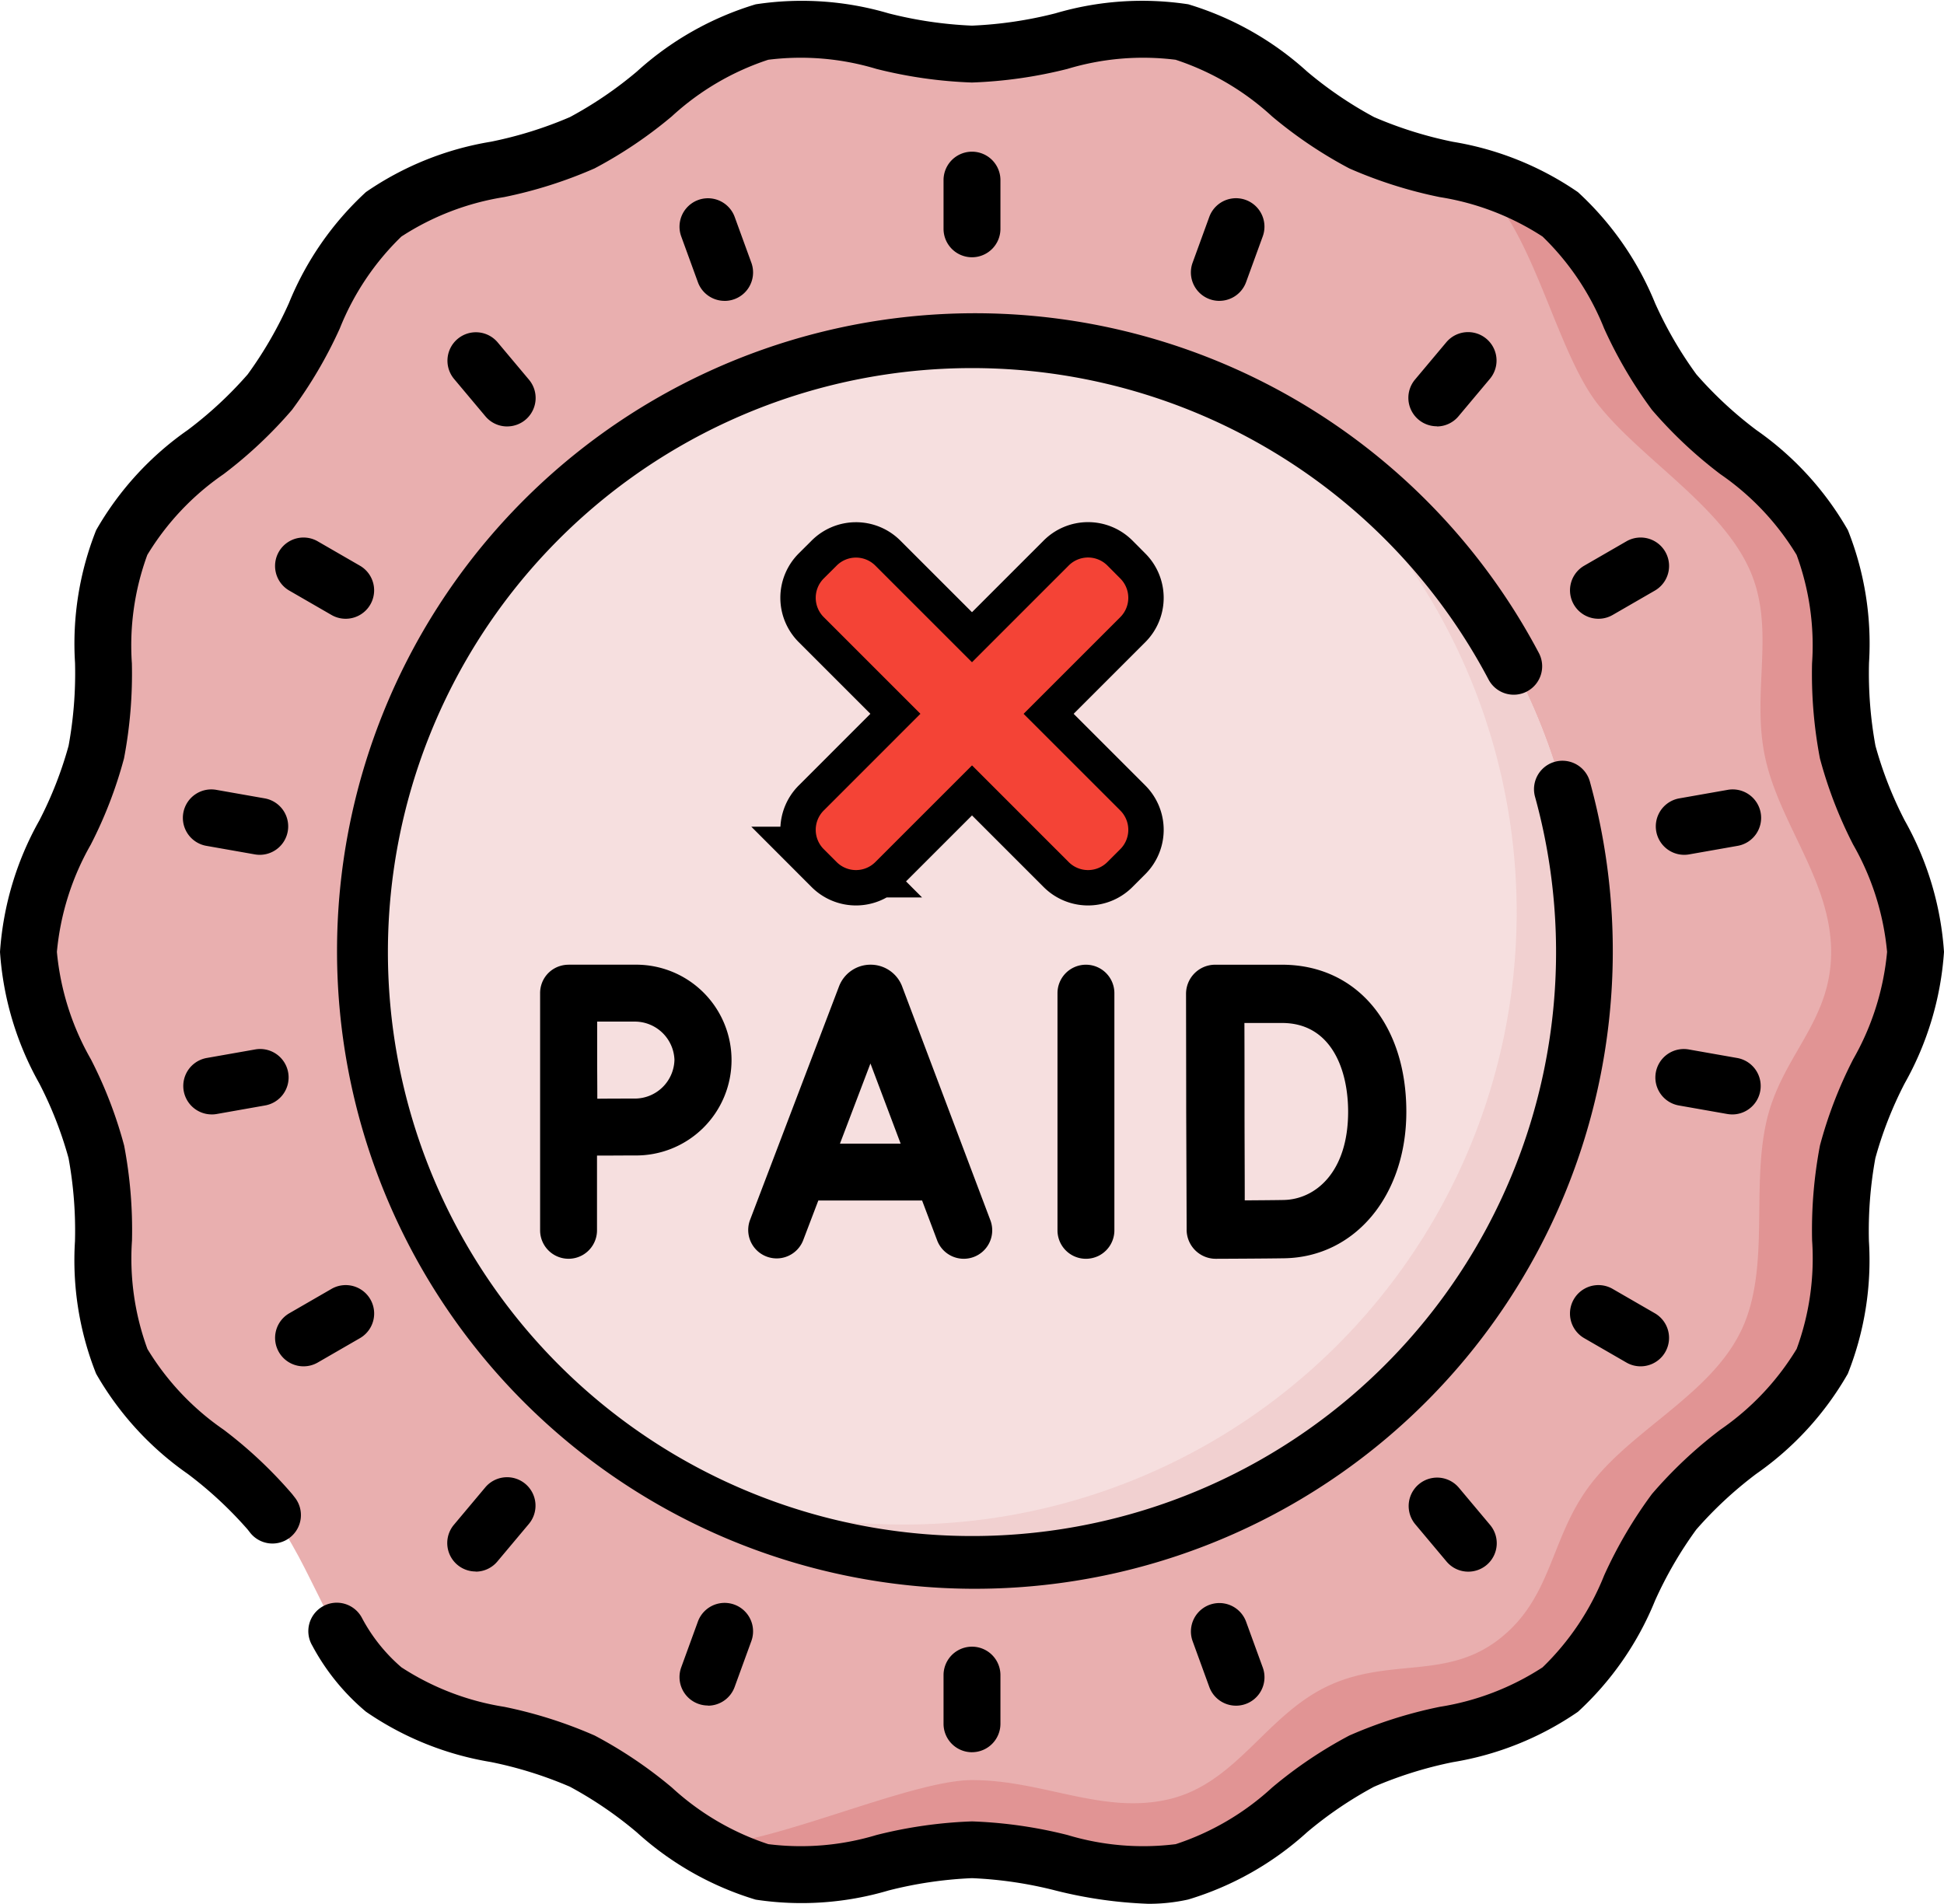 <svg xmlns="http://www.w3.org/2000/svg" width="82.419" height="80.734" viewBox="0 0 82.419 80.734">
  <g id="notPaid" transform="translate(0 -5.235)">
    <path id="Path_902" data-name="Path 902" d="M87.5,51.889c0,2.987-2.241,5.681-2.876,8.475-.656,2.885.178,6.282-1.077,8.885-1.277,2.646-4.466,4.105-6.281,6.378s-2.543,5.715-4.826,7.538-5.774,1.758-8.42,3.035c-2.6,1.256-4.734,4.041-7.619,4.7-2.794.635-5.916-.935-8.9-.935s-6.109,1.57-8.9.935c-2.885-.656-5.016-3.441-7.619-4.7-2.646-1.277-6.147-1.22-8.42-3.035s-3-5.254-4.826-7.538-5-3.732-6.281-6.378c-1.256-2.6-.422-6-1.077-8.885-.635-2.795-2.876-5.489-2.876-8.476s2.241-5.681,2.876-8.475c.656-2.885-.178-6.282,1.077-8.885,1.277-2.646,4.466-4.105,6.281-6.378s2.543-5.715,4.826-7.538,5.774-1.758,8.42-3.035c2.6-1.256,4.734-4.041,7.619-4.7,2.794-.635,5.916.935,8.9.935s6.109-1.57,8.9-.935c2.885.656,5.016,3.441,7.619,4.7,2.646,1.277,6.147,1.22,8.42,3.035s3,5.254,4.826,7.538,5,3.732,6.281,6.378c1.256,2.6.422,6,1.077,8.885.635,2.795,2.876,5.489,2.876,8.476Z" transform="translate(-6.286 -6.287)" fill="#e9afaf"/>
    <path id="Path_903" data-name="Path 903" d="M109.157,454.234q.345.166.674.363a17.882,17.882,0,0,1-5.044-1.683A22.9,22.9,0,0,1,109.157,454.234Z" transform="translate(-87.919 -375.614)" fill="#c1e9af"/>
    <path id="Path_904" data-name="Path 904" d="M236.163,84.037c0,2.986-2.24,5.681-2.875,8.476-.656,2.885.179,6.282-1.079,8.886-1.275,2.645-4.465,4.105-6.279,6.377s-2.544,5.715-4.827,7.538-5.774,1.759-8.421,3.036c-2.6,1.256-4.734,4.041-7.619,4.7-2.795.635-5.917-.936-8.9-.936s-6.109,1.571-8.9.936a8.043,8.043,0,0,1-2.578-1.164c2.563.2,8.8-2.733,11.481-2.733,2.986,0,5.508,1.457,8.3.822,2.885-.656,4.124-3.528,6.727-4.784,2.647-1.277,5.094-.241,7.368-2.056s2.1-4.365,3.923-6.648,5-3.732,6.279-6.379c1.257-2.6.423-6,1.079-8.884.635-2.795,2.742-4.2,2.742-7.183s-2.144-5.372-2.779-8.167c-.656-2.886.509-5.594-.747-8.2-1.277-2.647-4.526-4.559-6.339-6.831s-2.779-7.551-5.062-9.376a5.728,5.728,0,0,0-.6-.421,10.382,10.382,0,0,1,4.054,1.716c2.283,1.823,3,5.253,4.827,7.538s5,3.732,6.281,6.377c1.256,2.6.421,6,1.077,8.886C233.923,78.357,236.163,81.052,236.163,84.037Z" transform="translate(-154.95 -38.435)" fill="#e19494"/>
    <path id="Path_905" data-name="Path 905" d="M138.9,464.3c1.77.854,3.322,2.415,5.041,3.533a6.43,6.43,0,0,1-.871-.13c-2.632-.6-4.637-2.97-6.945-4.333A14.466,14.466,0,0,1,138.9,464.3Z" transform="translate(-114.21 -384.388)" fill="#c1e9af"/>
    <circle id="Ellipse_57" data-name="Ellipse 57" cx="25.963" cy="25.963" r="25.963" transform="translate(15.246 19.639)" fill="#f6dfdf"/>
    <path id="Path_906" data-name="Path 906" d="M206.116,135.1A25.969,25.969,0,0,1,165.6,156.611a25.968,25.968,0,0,0,26.232-44.7A25.965,25.965,0,0,1,206.116,135.1Z" transform="translate(-138.943 -89.502)" fill="#f1d0d0"/>
    <path id="Path_907" data-name="Path 907" d="M81.719,49.671a1.206,1.206,0,0,1-1.206-1.206V46.4a1.206,1.206,0,0,1,2.412,0v2.064A1.206,1.206,0,0,1,81.719,49.671Zm0,63.393a1.206,1.206,0,0,1-1.206-1.206v-2.064a1.206,1.206,0,0,1,2.412,0v2.064A1.206,1.206,0,0,1,81.719,113.063ZM71.231,51.52a1.206,1.206,0,0,1-1.133-.793l-.706-1.939a1.206,1.206,0,1,1,2.267-.825l.706,1.939a1.206,1.206,0,0,1-1.133,1.619Zm21.682,59.57a1.206,1.206,0,0,1-1.133-.794l-.706-1.939a1.206,1.206,0,1,1,2.267-.825l.706,1.939a1.206,1.206,0,0,1-1.133,1.619Zm-30.9-54.245a1.2,1.2,0,0,1-.924-.431l-1.326-1.581a1.206,1.206,0,1,1,1.848-1.551l1.326,1.581a1.206,1.206,0,0,1-.923,1.981Zm40.748,48.562a1.2,1.2,0,0,1-.924-.431l-1.326-1.581a1.206,1.206,0,0,1,1.848-1.55l1.326,1.581a1.206,1.206,0,0,1-.923,1.981ZM55.162,65a1.2,1.2,0,0,1-.6-.162l-1.787-1.032a1.206,1.206,0,1,1,1.206-2.089l1.787,1.032a1.206,1.206,0,0,1-.6,2.251Zm54.9,31.7a1.2,1.2,0,0,1-.6-.162l-1.787-1.032a1.206,1.206,0,1,1,1.206-2.089l1.787,1.032a1.206,1.206,0,0,1-.6,2.251ZM51.522,75.01a1.208,1.208,0,0,1-.211-.019l-2.032-.358a1.206,1.206,0,1,1,.419-2.375l2.032.358a1.206,1.206,0,0,1-.208,2.394Zm62.43,11.008A1.208,1.208,0,0,1,113.74,86l-2.032-.358a1.206,1.206,0,1,1,.419-2.375l2.032.358a1.206,1.206,0,0,1-.208,2.394Zm-64.465,0a1.206,1.206,0,0,1-.208-2.394l2.032-.358a1.206,1.206,0,1,1,.419,2.375L49.7,86A1.209,1.209,0,0,1,49.487,86.019Zm62.43-11.008a1.206,1.206,0,0,1-.208-2.394l2.032-.358a1.206,1.206,0,1,1,.419,2.375l-2.032.358a1.211,1.211,0,0,1-.211.019ZM53.377,96.7a1.206,1.206,0,0,1-.6-2.251l1.787-1.032a1.206,1.206,0,1,1,1.206,2.089l-1.787,1.032A1.2,1.2,0,0,1,53.377,96.7Zm54.9-31.7a1.206,1.206,0,0,1-.6-2.251l1.787-1.032a1.206,1.206,0,1,1,1.206,2.089l-1.787,1.032A1.2,1.2,0,0,1,108.276,65Zm-47.6,40.4a1.206,1.206,0,0,1-.923-1.981l1.326-1.581a1.206,1.206,0,1,1,1.848,1.55l-1.326,1.581A1.2,1.2,0,0,1,60.681,105.406Zm40.748-48.562a1.206,1.206,0,0,1-.923-1.981l1.326-1.581a1.206,1.206,0,1,1,1.848,1.551l-1.326,1.581A1.2,1.2,0,0,1,101.429,56.845Zm-30.9,54.245a1.206,1.206,0,0,1-1.133-1.619l.706-1.939a1.206,1.206,0,1,1,2.267.825l-.706,1.939A1.206,1.206,0,0,1,70.525,111.09ZM92.207,51.52A1.206,1.206,0,0,1,91.073,49.9l.706-1.939a1.206,1.206,0,1,1,2.267.825l-.706,1.939a1.206,1.206,0,0,1-1.133.794Z" transform="translate(-40.51 -33.527)"/>
    <path id="Path_910" data-name="Path 910" d="M80.754,40.027a16.359,16.359,0,0,1-1.241-3.168,17.1,17.1,0,0,1-.273-3.52,13.03,13.03,0,0,0-.895-5.622,13.1,13.1,0,0,0-3.884-4.248,16.685,16.685,0,0,1-2.54-2.359,16.783,16.783,0,0,1-1.751-3.019A13.1,13.1,0,0,0,66.9,13.383a13.08,13.08,0,0,0-5.3-2.135A16.929,16.929,0,0,1,58.256,10.2,16.565,16.565,0,0,1,55.418,8.27,13.112,13.112,0,0,0,50.38,5.417a13,13,0,0,0-5.632.382,17.189,17.189,0,0,1-3.539.523A17.19,17.19,0,0,1,37.67,5.8a12.99,12.99,0,0,0-5.632-.382A13.108,13.108,0,0,0,27,8.27,16.553,16.553,0,0,1,24.163,10.2a16.934,16.934,0,0,1-3.348,1.044,13.078,13.078,0,0,0-5.3,2.135,13.1,13.1,0,0,0-3.266,4.709A16.791,16.791,0,0,1,10.5,21.111a16.682,16.682,0,0,1-2.54,2.358,13.1,13.1,0,0,0-3.884,4.248,13.031,13.031,0,0,0-.895,5.622,17.1,17.1,0,0,1-.273,3.52,16.36,16.36,0,0,1-1.241,3.168A13.18,13.18,0,0,0,0,45.6a13.175,13.175,0,0,0,1.665,5.575,16.36,16.36,0,0,1,1.241,3.168,17.1,17.1,0,0,1,.273,3.52,13.03,13.03,0,0,0,.895,5.622,13.1,13.1,0,0,0,3.884,4.248,16.692,16.692,0,0,1,2.54,2.358l.088.112a1.206,1.206,0,1,0,1.912-1.47l-.114-.146a18.679,18.679,0,0,0-2.9-2.725,11.191,11.191,0,0,1-3.233-3.424,11.141,11.141,0,0,1-.655-4.6,19.128,19.128,0,0,0-.333-4.027,18.354,18.354,0,0,0-1.41-3.659A11.25,11.25,0,0,1,2.412,45.6a11.25,11.25,0,0,1,1.436-4.549,18.35,18.35,0,0,0,1.41-3.659,19.129,19.129,0,0,0,.333-4.027,11.142,11.142,0,0,1,.655-4.6,11.193,11.193,0,0,1,3.233-3.424,18.693,18.693,0,0,0,2.9-2.725,18.8,18.8,0,0,0,2.028-3.455,11.2,11.2,0,0,1,2.609-3.894,11.183,11.183,0,0,1,4.36-1.675,18.959,18.959,0,0,0,3.831-1.216,18.574,18.574,0,0,0,3.276-2.207,11.2,11.2,0,0,1,4.087-2.4,11.1,11.1,0,0,1,4.587.388,19.227,19.227,0,0,0,4.049.577,19.227,19.227,0,0,0,4.049-.577,11.107,11.107,0,0,1,4.587-.388,11.2,11.2,0,0,1,4.087,2.4,18.574,18.574,0,0,0,3.276,2.207,18.94,18.94,0,0,0,3.831,1.216A11.179,11.179,0,0,1,65.4,15.267a11.2,11.2,0,0,1,2.609,3.894,18.809,18.809,0,0,0,2.028,3.454,18.689,18.689,0,0,0,2.9,2.726,11.191,11.191,0,0,1,3.233,3.424,11.14,11.14,0,0,1,.655,4.6,19.129,19.129,0,0,0,.333,4.027,18.354,18.354,0,0,0,1.41,3.659A11.25,11.25,0,0,1,80.006,45.6a11.251,11.251,0,0,1-1.436,4.549,18.35,18.35,0,0,0-1.41,3.659,19.139,19.139,0,0,0-.333,4.027,11.142,11.142,0,0,1-.655,4.6,11.2,11.2,0,0,1-3.233,3.424,18.7,18.7,0,0,0-2.9,2.725,18.805,18.805,0,0,0-2.028,3.454A11.2,11.2,0,0,1,65.4,75.937a11.186,11.186,0,0,1-4.361,1.675,18.959,18.959,0,0,0-3.831,1.216,18.566,18.566,0,0,0-3.275,2.207,11.193,11.193,0,0,1-4.087,2.4,11.108,11.108,0,0,1-4.587-.388,19.237,19.237,0,0,0-4.049-.577,19.237,19.237,0,0,0-4.049.577,11.1,11.1,0,0,1-4.587.388,11.192,11.192,0,0,1-4.087-2.4,18.572,18.572,0,0,0-3.276-2.207,18.966,18.966,0,0,0-3.831-1.216,11.18,11.18,0,0,1-4.36-1.675,7.213,7.213,0,0,1-1.687-2.119,1.206,1.206,0,1,0-2.092,1.2,9.5,9.5,0,0,0,2.274,2.8,13.083,13.083,0,0,0,5.3,2.135A16.935,16.935,0,0,1,24.163,81,16.564,16.564,0,0,1,27,82.935a13.11,13.11,0,0,0,5.039,2.853A12.987,12.987,0,0,0,37.67,85.4a17.2,17.2,0,0,1,3.539-.523,17.187,17.187,0,0,1,3.539.523,18.777,18.777,0,0,0,3.929.564,7.648,7.648,0,0,0,1.7-.182,13.105,13.105,0,0,0,5.039-2.853A16.564,16.564,0,0,1,58.255,81,16.94,16.94,0,0,1,61.6,79.957a13.075,13.075,0,0,0,5.3-2.135,13.1,13.1,0,0,0,3.266-4.709,16.793,16.793,0,0,1,1.751-3.019,16.685,16.685,0,0,1,2.54-2.359,13.1,13.1,0,0,0,3.884-4.248,13.031,13.031,0,0,0,.895-5.622,17.1,17.1,0,0,1,.273-3.52,16.36,16.36,0,0,1,1.241-3.168A13.172,13.172,0,0,0,82.419,45.6,13.176,13.176,0,0,0,80.754,40.027Z"/>
    <path id="Path_911" data-name="Path 911" d="M137.921,103.339a1.206,1.206,0,0,0,.5-1.63,27.044,27.044,0,1,0,2.164,5.457,1.206,1.206,0,1,0-2.326.64,24.763,24.763,0,1,1-1.97-4.97A1.206,1.206,0,0,0,137.921,103.339Z" transform="translate(-73.179 -68.786)"/>
    <path id="Path_912" data-name="Path 912" d="M168.582,143.251a4.278,4.278,0,0,0-6.03.4l-3.828,4.365-.292-.3a4.273,4.273,0,1,0-6.12,5.965l3.518,3.61a4.273,4.273,0,0,0,6.273-.165l6.876-7.84A4.278,4.278,0,0,0,168.582,143.251Zm-1.418,4.44-6.876,7.84a1.865,1.865,0,0,1-1.347.633h-.052a1.872,1.872,0,0,1-1.333-.562l-3.518-3.609a1.861,1.861,0,0,1,2.666-2.6l1.2,1.234a1.206,1.206,0,0,0,1.77-.047l4.688-5.346a1.861,1.861,0,0,1,2.8,2.455Zm-9.57,14.251a1.429,1.429,0,0,0-1.326-.889h0a1.429,1.429,0,0,0-1.337.919l-3.777,9.916a1.206,1.206,0,0,0,2.254.858l.645-1.693h4.4l.638,1.69a1.206,1.206,0,0,0,2.257-.852l-3.742-9.917-.013-.033Zm-2.624,6.7,1.293-3.4,1.281,3.4Zm9.223-6.382v10.058a1.206,1.206,0,0,0,2.412,0V162.26a1.206,1.206,0,0,0-2.412,0Zm5.475,10.033a1.236,1.236,0,0,0,1.235,1.231h0c.086,0,2.1-.008,2.911-.022,3-.052,5.169-2.665,5.169-6.213,0-3.729-2.119-6.235-5.273-6.235h-2.832a1.235,1.235,0,0,0-1.235,1.238s.007,3.846.007,4.986C169.656,168.668,169.669,172.293,169.669,172.293Zm4.047-8.768c2.066,0,2.8,1.944,2.8,3.764,0,2.552-1.377,3.719-2.741,3.742-.377.007-1.044.012-1.642.016,0-1.182-.009-2.906-.009-3.769,0-.721,0-2.524-.005-3.753h1.594Zm-30.251-2.471a1.223,1.223,0,0,0-.352.052,1.193,1.193,0,0,0-.772.711,1.213,1.213,0,0,0-.082.442v10.058a1.206,1.206,0,1,0,2.412,0v-3.169c.577,0,1.225-.006,1.595-.006a4.045,4.045,0,1,0,0-8.089h-2.8Zm4.489,4.044a1.683,1.683,0,0,1-1.688,1.632c-.367,0-1.007,0-1.582.006,0-.594-.006-1.261-.006-1.638,0-.319,0-1.011,0-1.632h1.591A1.683,1.683,0,0,1,147.954,165.1Z" transform="translate(-119.359 -114.911)"/>
    <rect id="Rectangle_108" data-name="Rectangle 108" width="25" height="19" transform="translate(29.292 25.837)" fill="#f6dfdf"/>
    <g id="Group_121" data-name="Group 121" transform="translate(-183.649 -1686.163)">
      <g id="svgexport-20_67_" data-name="svgexport-20 (67)" transform="translate(218.233 1714.682)">
        <g id="Group_120" data-name="Group 120" transform="translate(0 0.359)">
          <path id="Path_924" data-name="Path 924" d="M12.912,11.084,2.527.7A1.159,1.159,0,0,0,.887.7L.34,1.245a1.159,1.159,0,0,0,0,1.64L10.725,13.271a1.159,1.159,0,0,0,1.64,0l.547-.547A1.158,1.158,0,0,0,12.912,11.084Zm0,0" transform="translate(0 -0.359)" fill="#f44336" stroke="#000" stroke-width="3"/>
          <path id="Path_925" data-name="Path 925" d="M10.725.7.34,11.087a1.159,1.159,0,0,0,0,1.64l.547.547a1.159,1.159,0,0,0,1.64,0L12.912,2.889a1.159,1.159,0,0,0,0-1.64L12.366.7A1.159,1.159,0,0,0,10.725.7Zm0,0" transform="translate(0 -0.362)" fill="#f44336" stroke="#000" stroke-width="3"/>
        </g>
      </g>
      <g id="svgexport-20_67_2" data-name="svgexport-20 (67)" transform="translate(218.233 1714.682)">
        <g id="Group_120-2" data-name="Group 120" transform="translate(0 0.359)">
          <path id="Path_924-2" data-name="Path 924" d="M12.912,11.084,2.527.7A1.159,1.159,0,0,0,.887.7L.34,1.245a1.159,1.159,0,0,0,0,1.64L10.725,13.271a1.159,1.159,0,0,0,1.64,0l.547-.547A1.158,1.158,0,0,0,12.912,11.084Zm0,0" transform="translate(0 -0.359)" fill="#f44336"/>
          <path id="Path_925-2" data-name="Path 925" d="M10.725.7.34,11.087a1.159,1.159,0,0,0,0,1.64l.547.547a1.159,1.159,0,0,0,1.64,0L12.912,2.889a1.159,1.159,0,0,0,0-1.64L12.366.7A1.159,1.159,0,0,0,10.725.7Zm0,0" transform="translate(0 -0.362)" fill="#f44336"/>
        </g>
      </g>
    </g>
  </g>
</svg>
